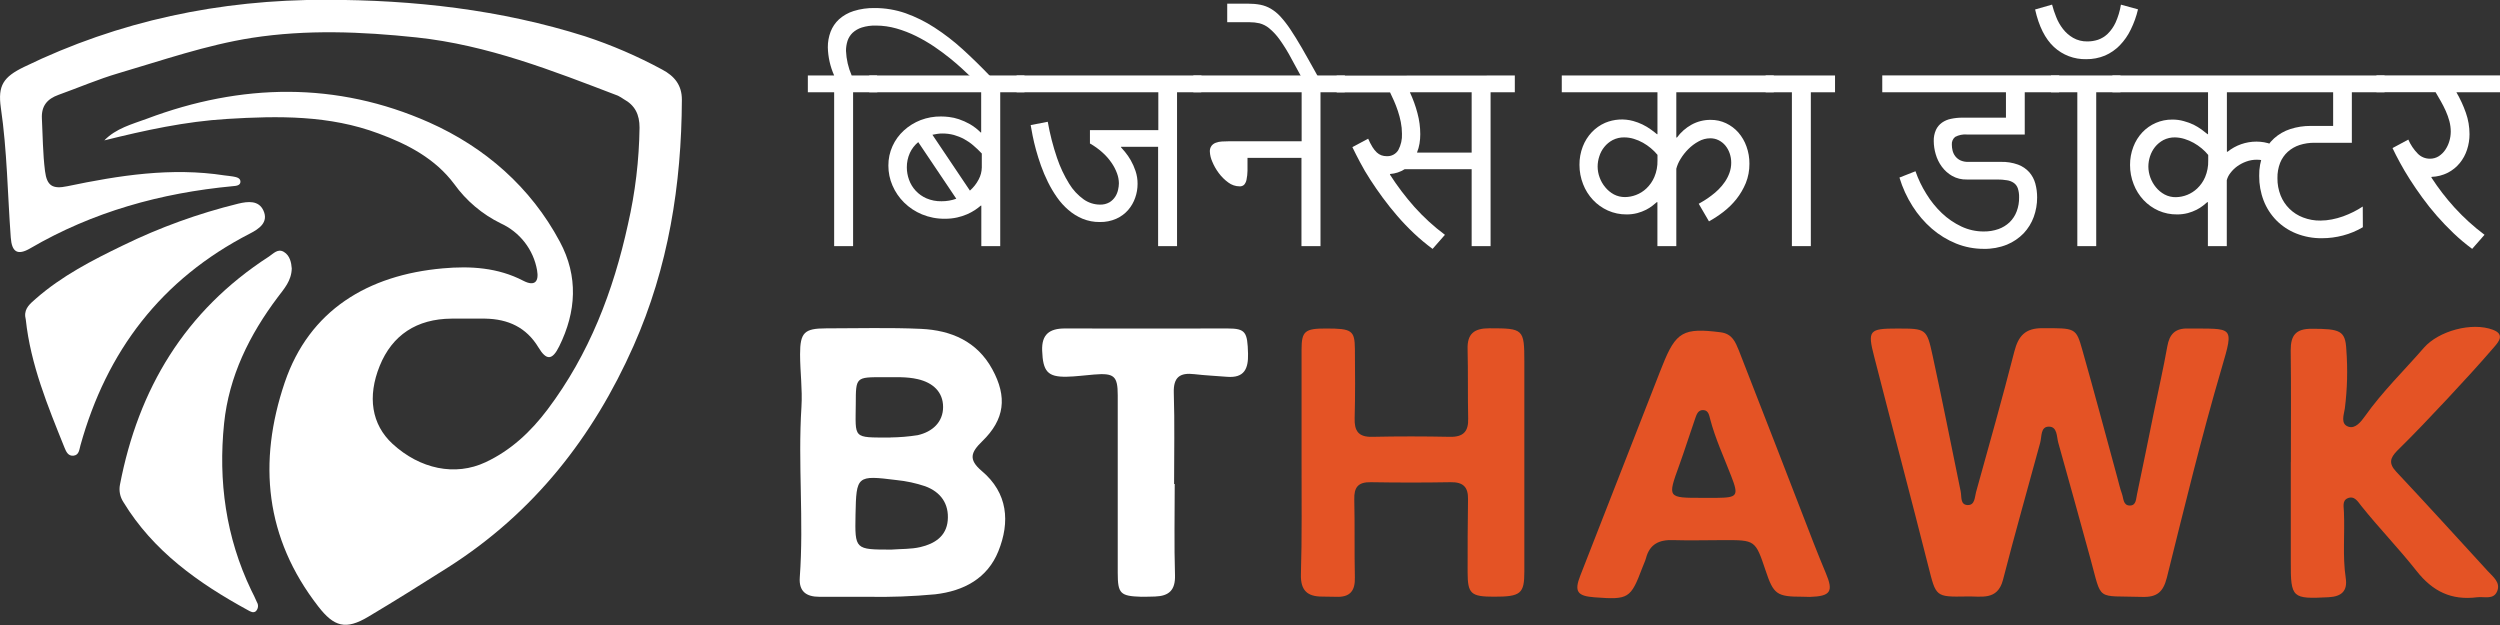 <svg width="168" height="42" viewBox="0 0 168 42" fill="none" xmlns="http://www.w3.org/2000/svg">
<rect x="0" y="0" width="168" height="42" fill="#333333" stroke="none"/>
<g clip-path="url(#clip0_46_964)">
<path d="M58.954 6.201H57.328V16.539H56.055V6.201H54.287V5.072H56.055C55.79 4.475 55.645 3.832 55.63 3.179C55.627 2.822 55.69 2.467 55.816 2.132C55.938 1.813 56.133 1.526 56.385 1.294C56.668 1.044 57 0.855 57.362 0.742C57.82 0.599 58.298 0.531 58.778 0.54C59.484 0.539 60.185 0.656 60.851 0.887C61.538 1.132 62.194 1.458 62.805 1.856C63.472 2.289 64.102 2.775 64.69 3.31C65.311 3.876 65.941 4.491 66.577 5.157H65.229C65.085 5.019 64.892 4.837 64.651 4.614C64.409 4.391 64.133 4.153 63.818 3.899C63.503 3.645 63.154 3.388 62.773 3.128C62.385 2.869 61.982 2.634 61.564 2.426C61.14 2.216 60.698 2.044 60.243 1.914C59.793 1.785 59.327 1.719 58.858 1.718C58.537 1.71 58.216 1.754 57.909 1.849C57.678 1.923 57.466 2.046 57.288 2.21C57.134 2.362 57.018 2.548 56.951 2.753C56.884 2.968 56.85 3.192 56.851 3.417C56.875 3.987 57.004 4.548 57.232 5.072H58.941L58.954 6.201Z" fill="white"/>
<path d="M68.844 6.201H67.215V16.539H65.945V13.815H65.913C65.787 13.923 65.654 14.023 65.515 14.116C65.348 14.225 65.171 14.319 64.988 14.399C64.772 14.492 64.548 14.564 64.319 14.615C64.049 14.674 63.773 14.703 63.496 14.7C62.966 14.707 62.441 14.606 61.953 14.404C61.506 14.219 61.1 13.95 60.756 13.611C60.425 13.285 60.161 12.898 59.977 12.473C59.792 12.05 59.698 11.593 59.699 11.133C59.695 10.679 59.79 10.23 59.977 9.817C60.157 9.419 60.417 9.062 60.741 8.767C61.071 8.467 61.453 8.231 61.87 8.069C62.307 7.904 62.772 7.821 63.239 7.827C63.418 7.828 63.597 7.839 63.774 7.861C64 7.888 64.223 7.938 64.438 8.011C64.692 8.098 64.938 8.207 65.171 8.338C65.439 8.494 65.685 8.684 65.903 8.903H65.935V6.201H58.412V5.072H68.844V6.201ZM60.939 11.246C60.939 11.53 60.989 11.811 61.086 12.078C61.184 12.354 61.339 12.608 61.54 12.823C61.741 13.038 61.985 13.21 62.255 13.328C62.576 13.465 62.922 13.532 63.271 13.524C63.609 13.526 63.945 13.469 64.263 13.355L61.706 9.55C61.466 9.747 61.274 9.996 61.144 10.277C61.006 10.582 60.936 10.912 60.939 11.246ZM65.977 10.316C65.797 10.124 65.606 9.942 65.405 9.771C65.216 9.608 65.009 9.466 64.79 9.347C64.572 9.23 64.342 9.137 64.104 9.07C63.852 9.003 63.593 8.97 63.332 8.971C63.219 8.97 63.105 8.978 62.993 8.995C62.883 9.01 62.773 9.029 62.658 9.056L65.178 12.809C65.42 12.597 65.619 12.343 65.767 12.058C65.9 11.811 65.972 11.536 65.977 11.256V10.316Z" fill="white"/>
<path d="M80.723 6.201H79.097V16.539H77.825V9.863H75.329V9.894C75.392 9.964 75.485 10.073 75.61 10.221C75.748 10.39 75.873 10.57 75.981 10.759C76.113 10.991 76.222 11.234 76.306 11.486C76.401 11.767 76.448 12.062 76.445 12.359C76.445 12.675 76.392 12.989 76.286 13.287C76.183 13.588 76.023 13.867 75.815 14.108C75.596 14.36 75.325 14.561 75.019 14.697C74.668 14.853 74.287 14.929 73.903 14.92C73.509 14.925 73.118 14.85 72.753 14.702C72.406 14.558 72.084 14.359 71.8 14.113C71.508 13.862 71.249 13.575 71.029 13.26C70.8 12.934 70.597 12.59 70.421 12.233C70.244 11.875 70.088 11.508 69.954 11.133C69.823 10.762 69.71 10.406 69.617 10.064C69.525 9.722 69.449 9.41 69.393 9.121C69.337 8.833 69.293 8.595 69.261 8.406L70.409 8.183C70.554 9.006 70.762 9.816 71.031 10.607C71.236 11.216 71.511 11.801 71.849 12.349C72.1 12.761 72.432 13.119 72.826 13.401C73.143 13.624 73.521 13.746 73.91 13.75C74.138 13.759 74.364 13.705 74.562 13.592C74.719 13.495 74.852 13.363 74.951 13.207C75.041 13.063 75.104 12.905 75.138 12.739C75.17 12.601 75.187 12.461 75.19 12.32C75.187 12.09 75.144 11.862 75.063 11.646C74.97 11.393 74.844 11.152 74.689 10.931C74.516 10.678 74.311 10.447 74.081 10.243C73.825 10.013 73.544 9.811 73.244 9.642V8.743H77.839V6.201H68.316V5.072H80.738L80.723 6.201Z" fill="white"/>
<path d="M90.366 6.201H88.737V16.539H87.458V10.609H83.832C83.832 10.948 83.832 11.237 83.832 11.479C83.829 11.679 83.807 11.879 83.766 12.075C83.744 12.201 83.689 12.32 83.604 12.417C83.564 12.454 83.516 12.482 83.464 12.5C83.412 12.518 83.357 12.526 83.302 12.523C83.025 12.521 82.757 12.429 82.537 12.262C82.295 12.085 82.08 11.873 81.902 11.632C81.724 11.395 81.577 11.137 81.465 10.864C81.368 10.65 81.312 10.419 81.302 10.185C81.294 10.049 81.333 9.914 81.412 9.802C81.485 9.708 81.584 9.635 81.697 9.594C81.828 9.545 81.966 9.516 82.105 9.509C82.257 9.509 82.41 9.494 82.564 9.494H87.47V6.201H80.193V5.072H90.378L90.366 6.201Z" fill="white"/>
<path d="M88.64 5.288H87.516L86.801 3.977C86.561 3.514 86.287 3.07 85.983 2.646C85.784 2.367 85.549 2.115 85.284 1.895C85.096 1.74 84.875 1.627 84.637 1.565C84.419 1.516 84.195 1.492 83.971 1.493H82.469V0.247H83.885C84.159 0.245 84.432 0.269 84.701 0.32C84.945 0.369 85.179 0.457 85.394 0.582C85.633 0.724 85.849 0.899 86.037 1.103C86.282 1.373 86.506 1.661 86.708 1.965C86.944 2.317 87.204 2.737 87.487 3.225C87.768 3.71 88.09 4.294 88.464 4.96L88.64 5.288Z" fill="white"/>
<path d="M101.796 5.072V6.201H100.167V16.539H98.895V11.37H94.395C94.102 11.556 93.766 11.667 93.418 11.692L93.403 11.731C93.895 12.5 94.447 13.229 95.054 13.912C95.672 14.601 96.357 15.227 97.1 15.78L96.27 16.725C95.831 16.403 95.413 16.054 95.018 15.681C94.622 15.306 94.25 14.918 93.902 14.515C93.555 14.113 93.228 13.704 92.925 13.292C92.622 12.88 92.341 12.473 92.087 12.08C91.833 11.687 91.599 11.295 91.406 10.922C91.213 10.549 91.028 10.207 90.879 9.887L91.941 9.32C92.024 9.515 92.121 9.704 92.231 9.884C92.312 10.017 92.41 10.138 92.522 10.246C92.611 10.33 92.717 10.395 92.832 10.437C92.943 10.476 93.061 10.496 93.179 10.495C93.336 10.505 93.493 10.471 93.632 10.398C93.771 10.325 93.887 10.215 93.968 10.081C94.146 9.745 94.231 9.367 94.212 8.988C94.212 8.723 94.185 8.46 94.134 8.2C94.084 7.948 94.018 7.698 93.936 7.454C93.855 7.212 93.77 6.991 93.677 6.78C93.584 6.569 93.496 6.38 93.413 6.211H89.824V5.082L101.796 5.072ZM98.895 6.201H94.744C94.957 6.654 95.128 7.125 95.254 7.609C95.378 8.068 95.441 8.542 95.442 9.017C95.443 9.23 95.425 9.442 95.391 9.652C95.358 9.854 95.302 10.051 95.225 10.241L95.24 10.255H98.895V6.201Z" fill="white"/>
<path d="M119.197 6.201H112.648V9.233L112.687 9.247C112.945 8.892 113.279 8.597 113.664 8.382C114.059 8.163 114.505 8.05 114.958 8.055C115.316 8.051 115.67 8.129 115.993 8.283C116.308 8.432 116.589 8.644 116.819 8.905C117.057 9.181 117.242 9.498 117.363 9.841C117.498 10.213 117.564 10.606 117.561 11.002C117.566 11.448 117.483 11.891 117.317 12.305C117.156 12.693 116.942 13.056 116.682 13.386C116.425 13.706 116.131 13.994 115.805 14.244C115.501 14.478 115.179 14.69 114.843 14.876L114.155 13.694C114.257 13.636 114.384 13.563 114.533 13.471C114.682 13.379 114.841 13.27 115.002 13.146C115.175 13.019 115.338 12.879 115.49 12.727C115.648 12.57 115.79 12.399 115.915 12.216C116.041 12.029 116.144 11.828 116.22 11.617C116.299 11.397 116.339 11.165 116.338 10.931C116.339 10.717 116.303 10.504 116.233 10.301C116.167 10.111 116.069 9.934 115.942 9.778C115.819 9.631 115.667 9.51 115.495 9.424C115.319 9.335 115.124 9.291 114.926 9.293C114.652 9.295 114.383 9.367 114.145 9.502C113.89 9.64 113.657 9.815 113.454 10.02C113.253 10.22 113.077 10.444 112.931 10.687C112.804 10.888 112.708 11.108 112.648 11.338V16.539H111.378V13.592L111.346 13.578C111.268 13.645 111.171 13.725 111.051 13.82C110.917 13.925 110.773 14.016 110.621 14.094C110.435 14.187 110.241 14.262 110.04 14.317C109.801 14.38 109.555 14.411 109.307 14.409C108.873 14.413 108.443 14.324 108.047 14.147C107.67 13.977 107.331 13.735 107.049 13.435C106.761 13.128 106.536 12.769 106.385 12.378C106.222 11.964 106.139 11.524 106.14 11.079C106.136 10.661 106.211 10.246 106.36 9.855C106.497 9.496 106.702 9.167 106.966 8.886C107.22 8.618 107.525 8.403 107.864 8.254C108.462 8.003 109.129 7.96 109.754 8.132C110.184 8.251 110.589 8.447 110.948 8.709C111.107 8.823 111.239 8.927 111.349 9.019H111.381V6.201H104.951V5.072H119.197V6.201ZM109.151 9.233C108.881 9.227 108.613 9.289 108.372 9.412C108.155 9.527 107.964 9.684 107.811 9.875C107.659 10.062 107.545 10.276 107.474 10.505C107.4 10.727 107.362 10.959 107.361 11.193C107.362 11.441 107.406 11.687 107.493 11.92C107.578 12.16 107.706 12.383 107.869 12.579C108.03 12.777 108.228 12.942 108.453 13.064C108.684 13.185 108.943 13.247 109.205 13.243C109.456 13.24 109.704 13.193 109.937 13.103C110.201 13.004 110.441 12.853 110.643 12.659C110.87 12.442 111.05 12.181 111.173 11.893C111.321 11.542 111.392 11.164 111.383 10.784V10.405C111.111 10.077 110.78 9.801 110.406 9.591C110.214 9.483 110.01 9.396 109.798 9.332C109.589 9.267 109.371 9.234 109.151 9.233Z" fill="white"/>
<path d="M123.314 6.201H121.688V16.539H120.415V6.201H118.65V5.072H123.314V6.201Z" fill="white"/>
<path d="M138.373 6.201H136.063V9.039H132.18C131.905 9.015 131.628 9.071 131.384 9.201C131.308 9.264 131.248 9.345 131.209 9.436C131.171 9.527 131.156 9.626 131.164 9.725C131.165 9.854 131.18 9.984 131.211 10.11C131.243 10.244 131.301 10.371 131.382 10.483C131.471 10.602 131.586 10.699 131.719 10.767C131.889 10.847 132.077 10.886 132.266 10.878H134.463C134.855 10.867 135.245 10.93 135.614 11.062C135.902 11.169 136.16 11.344 136.366 11.571C136.557 11.791 136.696 12.051 136.773 12.332C136.856 12.638 136.897 12.953 136.895 13.27C136.897 13.716 136.82 14.159 136.668 14.578C136.519 14.987 136.288 15.361 135.99 15.678C135.673 16.006 135.291 16.265 134.869 16.439C134.373 16.638 133.842 16.734 133.308 16.723C132.672 16.725 132.042 16.604 131.453 16.367C130.858 16.126 130.308 15.789 129.824 15.371C129.318 14.931 128.879 14.42 128.522 13.854C128.142 13.256 127.846 12.61 127.643 11.932L128.72 11.508C128.906 12.042 129.152 12.553 129.453 13.032C129.742 13.506 130.092 13.941 130.495 14.324C130.88 14.69 131.321 14.993 131.802 15.22C132.272 15.442 132.786 15.557 133.306 15.555C133.644 15.56 133.981 15.505 134.3 15.393C134.579 15.293 134.835 15.136 135.049 14.932C135.258 14.727 135.419 14.479 135.521 14.205C135.634 13.904 135.69 13.584 135.684 13.262C135.69 13.058 135.661 12.854 135.599 12.659C135.55 12.512 135.456 12.384 135.33 12.293C135.193 12.199 135.036 12.137 134.871 12.114C134.651 12.077 134.428 12.06 134.205 12.063H132.173C131.826 12.074 131.483 11.99 131.182 11.821C130.909 11.664 130.673 11.451 130.488 11.198C130.304 10.946 130.166 10.664 130.08 10.364C129.995 10.079 129.951 9.783 129.948 9.485C129.939 9.224 129.99 8.965 130.097 8.726C130.187 8.533 130.326 8.366 130.5 8.242C130.683 8.115 130.89 8.027 131.108 7.985C131.359 7.932 131.614 7.906 131.87 7.907H134.8V6.199H126.488V5.069H138.385L138.373 6.201Z" fill="white"/>
<path d="M137.899 0.31C137.973 0.593 138.065 0.871 138.175 1.141C138.286 1.428 138.439 1.697 138.627 1.941C138.813 2.184 139.045 2.388 139.311 2.542C139.602 2.708 139.934 2.791 140.27 2.784C140.512 2.785 140.753 2.747 140.983 2.673C141.224 2.59 141.444 2.456 141.628 2.28C141.851 2.062 142.032 1.806 142.163 1.524C142.337 1.138 142.46 0.731 142.526 0.313L143.674 0.628C143.564 1.099 143.4 1.555 143.186 1.99C143 2.378 142.753 2.733 142.453 3.044C142.17 3.336 141.831 3.571 141.457 3.734C141.056 3.9 140.626 3.982 140.192 3.977C139.39 3.995 138.612 3.701 138.026 3.158C137.435 2.61 137.013 1.77 136.759 0.637L137.899 0.31ZM142.495 6.201H140.866V16.539H139.596V6.201H137.828V5.072H142.495V6.201Z" fill="white"/>
<path d="M152.423 10.893C152.304 10.836 152.177 10.796 152.047 10.771C151.918 10.745 151.786 10.732 151.654 10.733C151.411 10.732 151.169 10.774 150.941 10.859C150.724 10.938 150.52 11.046 150.333 11.181C150.162 11.306 150.01 11.455 149.884 11.624C149.769 11.767 149.686 11.932 149.64 12.109V16.539H148.37V13.592L148.338 13.578C148.262 13.645 148.162 13.725 148.045 13.82C147.91 13.925 147.765 14.016 147.613 14.094C147.427 14.187 147.233 14.262 147.032 14.317C146.793 14.38 146.546 14.411 146.299 14.409C145.868 14.415 145.441 14.328 145.046 14.154C144.669 13.985 144.328 13.743 144.045 13.442C143.759 13.135 143.534 12.776 143.384 12.385C143.22 11.972 143.137 11.531 143.139 11.086C143.136 10.668 143.211 10.253 143.362 9.863C143.497 9.504 143.702 9.175 143.965 8.893C144.22 8.625 144.526 8.41 144.866 8.261C145.216 8.109 145.595 8.032 145.977 8.036C146.24 8.033 146.503 8.068 146.756 8.14C146.983 8.2 147.203 8.281 147.415 8.382C147.602 8.476 147.78 8.585 147.95 8.707C148.106 8.821 148.24 8.925 148.348 9.017H148.38V6.201H141.953V5.072H154.081V6.201H149.647V10.185L149.686 10.202C150.238 9.756 150.928 9.514 151.639 9.516C151.808 9.517 151.976 9.531 152.143 9.56C152.319 9.587 152.492 9.638 152.655 9.71L152.423 10.893ZM146.16 9.233C145.889 9.228 145.622 9.289 145.381 9.412C145.165 9.527 144.974 9.685 144.819 9.875C144.67 10.063 144.556 10.276 144.482 10.505C144.409 10.727 144.371 10.959 144.37 11.193C144.374 11.701 144.554 12.193 144.878 12.586C145.039 12.785 145.238 12.949 145.464 13.071C145.696 13.193 145.954 13.254 146.216 13.25C146.752 13.242 147.264 13.033 147.652 12.666C147.88 12.449 148.061 12.189 148.184 11.901C148.331 11.549 148.402 11.171 148.392 10.791V10.413C148.261 10.252 148.115 10.104 147.955 9.972C147.786 9.831 147.605 9.706 147.413 9.599C147.22 9.491 147.016 9.404 146.805 9.339C146.596 9.273 146.379 9.237 146.16 9.233ZM158.784 15.269C158.368 15.515 157.92 15.702 157.451 15.824C156.992 15.946 156.518 16.008 156.042 16.008C155.446 16.017 154.855 15.908 154.301 15.688C153.8 15.488 153.346 15.187 152.968 14.804C152.597 14.423 152.307 13.972 152.116 13.478C151.914 12.95 151.813 12.388 151.818 11.823C151.807 11.318 151.899 10.817 152.086 10.347C152.25 9.948 152.5 9.59 152.819 9.298C153.136 9.014 153.509 8.8 153.915 8.67C154.354 8.529 154.814 8.459 155.275 8.462H156.787V6.201H150.323V5.072H160.242V6.201H158.044V9.594H155.546C155.201 9.59 154.857 9.641 154.528 9.746C154.235 9.841 153.966 9.997 153.737 10.202C153.512 10.408 153.337 10.661 153.224 10.944C153.098 11.271 153.037 11.62 153.044 11.971C153.038 12.368 153.111 12.762 153.256 13.132C153.39 13.47 153.593 13.777 153.853 14.032C154.114 14.288 154.425 14.486 154.768 14.615C155.14 14.758 155.536 14.829 155.935 14.823C156.192 14.822 156.449 14.796 156.701 14.746C156.957 14.696 157.208 14.627 157.454 14.54C157.693 14.453 157.927 14.352 158.154 14.239C158.369 14.132 158.577 14.011 158.777 13.878L158.784 15.269Z" fill="white"/>
<path d="M168 6.201H165.07C165.326 6.64 165.54 7.103 165.707 7.582C165.869 8.041 165.951 8.524 165.951 9.01C165.953 9.366 165.897 9.72 165.785 10.059C165.68 10.386 165.514 10.691 165.297 10.958C165.078 11.225 164.806 11.446 164.498 11.605C164.158 11.777 163.784 11.873 163.402 11.886L163.387 11.925C163.853 12.644 164.376 13.324 164.953 13.958C165.563 14.626 166.235 15.235 166.96 15.778L166.13 16.723C165.691 16.4 165.273 16.049 164.879 15.674C164.484 15.296 164.11 14.908 163.759 14.506C163.407 14.103 163.08 13.694 162.782 13.282C162.484 12.87 162.203 12.465 161.952 12.07C161.7 11.675 161.478 11.3 161.283 10.939C161.087 10.578 160.916 10.248 160.777 9.95L161.839 9.38C161.99 9.73 162.205 10.05 162.472 10.323C162.577 10.432 162.704 10.518 162.844 10.577C162.984 10.635 163.135 10.665 163.287 10.665C163.499 10.668 163.707 10.61 163.886 10.498C164.061 10.383 164.212 10.235 164.328 10.061C164.447 9.882 164.539 9.685 164.599 9.477C164.659 9.273 164.69 9.062 164.691 8.85C164.691 8.61 164.66 8.372 164.599 8.14C164.535 7.905 164.454 7.676 164.354 7.454C164.254 7.231 164.144 7.015 164.025 6.805L163.671 6.196H159.698V5.067H168V6.201Z" fill="white"/>
<path d="M132.161 40.083C130.058 40.12 130.105 40.11 129.585 38.057C128.396 33.346 127.143 28.65 125.939 23.944C125.49 22.207 125.609 22.076 127.482 22.078C129.436 22.078 129.475 22.078 129.87 23.889C130.532 26.927 131.13 29.978 131.758 33.024C131.831 33.376 131.716 33.921 132.219 33.94C132.722 33.96 132.696 33.407 132.791 33.068C133.665 29.918 134.554 26.782 135.365 23.617C135.631 22.587 136.085 22.047 137.252 22.054C139.472 22.054 139.508 22.008 139.938 23.535C140.746 26.382 141.506 29.241 142.285 32.096C142.385 32.462 142.468 32.835 142.597 33.191C142.705 33.494 142.671 33.972 143.125 33.972C143.579 33.972 143.535 33.487 143.613 33.187C143.999 31.367 144.363 29.552 144.736 27.724C145.042 26.239 145.379 24.759 145.645 23.266C145.789 22.464 146.162 22.054 147.029 22.076C150.065 22.107 150.148 21.834 149.298 24.727C147.926 29.387 146.788 34.115 145.611 38.825C145.366 39.773 144.964 40.144 143.95 40.112C140.798 40.015 141.279 40.456 140.478 37.548C139.762 34.948 139.049 32.351 138.317 29.755C138.202 29.343 138.261 28.672 137.687 28.67C137.113 28.667 137.216 29.334 137.101 29.748C136.266 32.823 135.391 35.891 134.598 38.976C134.224 40.384 133.13 40.054 132.161 40.083Z" fill="#E45325"/>
<path d="M58.316 40.105H55.064C54.173 40.105 53.677 39.739 53.745 38.799C54.026 34.98 53.613 31.156 53.858 27.334C53.931 26.169 53.767 24.991 53.765 23.818C53.765 22.345 54.048 22.069 55.508 22.066C57.638 22.066 59.772 22.003 61.896 22.1C63.925 22.195 65.659 22.941 66.68 24.809C67.701 26.678 67.52 28.187 66.003 29.656C65.259 30.383 65.049 30.867 65.972 31.648C67.735 33.128 67.884 35.079 67.088 37.049C66.355 38.862 64.778 39.715 62.839 39.938C61.336 40.078 59.826 40.134 58.316 40.105ZM59.899 36.933C60.553 36.882 61.227 36.911 61.852 36.763C62.805 36.543 63.598 36.036 63.688 34.972C63.784 33.858 63.22 33.061 62.17 32.675C61.548 32.466 60.904 32.327 60.25 32.261C57.577 31.927 57.545 31.965 57.491 34.573C57.447 36.933 57.447 36.933 59.899 36.933ZM59.828 29.397C60.444 29.39 61.058 29.339 61.667 29.244C62.665 29.019 63.376 28.36 63.376 27.351C63.376 26.343 62.697 25.713 61.667 25.478C60.902 25.301 60.131 25.355 59.359 25.35C57.506 25.338 57.513 25.35 57.508 27.126C57.493 29.501 57.266 29.401 59.825 29.401L59.828 29.397Z" fill="white"/>
<path d="M87.465 30.994C87.465 28.49 87.465 25.989 87.465 23.481C87.465 22.245 87.697 22.073 89.128 22.076C90.837 22.076 91.037 22.202 91.049 23.443C91.064 24.996 91.074 26.552 91.032 28.105C91.008 28.948 91.277 29.377 92.209 29.355C93.953 29.317 95.699 29.319 97.44 29.355C98.353 29.372 98.688 28.977 98.661 28.122C98.627 26.569 98.661 25.013 98.622 23.46C98.593 22.427 99.064 22.059 100.087 22.061C102.375 22.061 102.436 22.103 102.436 24.315C102.436 29.016 102.436 33.717 102.436 38.418C102.436 39.894 102.192 40.098 100.412 40.098C98.837 40.098 98.624 39.906 98.624 38.44C98.624 36.812 98.624 35.181 98.651 33.55C98.668 32.729 98.326 32.389 97.479 32.404C95.696 32.435 93.911 32.435 92.131 32.404C91.252 32.385 90.986 32.758 91.008 33.567C91.049 35.309 91.008 37.056 91.047 38.799C91.074 39.717 90.713 40.151 89.768 40.105C89.457 40.09 89.147 40.105 88.837 40.09C87.843 40.09 87.399 39.661 87.421 38.62C87.499 36.073 87.46 33.54 87.465 30.994Z" fill="#E45325"/>
<path d="M153.947 31.059C153.947 28.558 153.969 26.055 153.935 23.547C153.935 22.578 154.235 22.093 155.329 22.093C157.263 22.093 157.607 22.219 157.673 23.491C157.773 24.815 157.739 26.146 157.571 27.463C157.507 27.877 157.268 28.495 157.815 28.674C158.276 28.832 158.662 28.34 158.919 27.977C160.093 26.319 161.556 24.901 162.884 23.372C163.878 22.233 166.117 21.628 167.524 22.161C168.347 22.471 167.902 22.98 167.607 23.322C166.584 24.509 165.524 25.665 164.452 26.811C163.38 27.957 162.254 29.147 161.099 30.279C160.611 30.776 160.503 31.144 161.033 31.706C163.104 33.909 165.136 36.148 167.177 38.375C167.536 38.765 168.054 39.145 167.809 39.734C167.565 40.323 166.947 40.076 166.466 40.136C164.73 40.355 163.48 39.749 162.384 38.358C161.207 36.865 159.866 35.484 158.677 33.996C158.452 33.712 158.213 33.283 157.756 33.485C157.373 33.654 157.512 34.09 157.512 34.413C157.578 35.889 157.412 37.369 157.634 38.843C157.761 39.696 157.378 40.088 156.477 40.134C154.035 40.26 153.932 40.19 153.942 37.774C153.942 35.537 153.942 33.3 153.942 31.064L153.947 31.059Z" fill="#E45325"/>
<path d="M121.138 40.1C119.402 40.1 119.185 39.952 118.648 38.338C117.959 36.291 117.959 36.291 115.813 36.296C114.689 36.296 113.564 36.33 112.44 36.296C111.5 36.259 110.86 36.562 110.611 37.507C110.553 37.725 110.443 37.929 110.367 38.145C109.578 40.231 109.451 40.311 107.146 40.139C105.989 40.054 105.779 39.744 106.194 38.685C107.977 34.118 109.762 29.55 111.549 24.981C111.605 24.838 111.664 24.698 111.72 24.557C112.619 22.287 113.131 22.013 115.627 22.33C116.411 22.43 116.618 22.989 116.848 23.542C118.536 27.863 120.215 32.187 121.885 36.514C122.149 37.185 122.418 37.856 122.699 38.523C123.221 39.758 123.014 40.069 121.622 40.112C121.448 40.103 121.295 40.098 121.138 40.1ZM114.435 33.456H115.363C116.762 33.441 116.853 33.32 116.34 32.002C115.852 30.732 115.27 29.489 114.924 28.166C114.858 27.923 114.816 27.591 114.491 27.56C114.093 27.521 114.003 27.882 113.905 28.156C113.542 29.191 113.217 30.24 112.843 31.272C112.05 33.463 112.04 33.458 114.435 33.456Z" fill="#E45325"/>
<path d="M78.941 32.525C78.941 34.57 78.897 36.618 78.96 38.661C78.989 39.652 78.56 40.054 77.622 40.086C77.314 40.086 77.004 40.112 76.694 40.103C75.28 40.059 75.112 39.892 75.112 38.496C75.112 34.519 75.112 30.543 75.112 26.564C75.112 25.265 74.868 25.059 73.532 25.168C72.914 25.216 72.299 25.304 71.681 25.316C70.399 25.34 70.084 24.96 70.033 23.561C69.993 22.483 70.509 22.069 71.573 22.073C75.212 22.09 78.853 22.073 82.491 22.073C83.712 22.073 83.829 22.316 83.868 23.77C83.893 24.771 83.624 25.415 82.459 25.321C81.727 25.262 80.994 25.229 80.261 25.144C79.285 25.027 78.848 25.35 78.879 26.387C78.943 28.43 78.899 30.477 78.899 32.523L78.941 32.525Z" fill="white"/>
<path d="M7.011 9.434C7.792 8.627 8.857 8.351 9.868 7.98C16.216 5.59 22.619 5.467 28.831 8.222C32.594 9.897 35.668 12.584 37.622 16.243C38.874 18.574 38.728 20.949 37.58 23.271C37.116 24.216 36.721 24.24 36.186 23.351C35.373 22.001 34.149 21.439 32.609 21.412C31.852 21.412 31.095 21.412 30.338 21.412C28.003 21.429 26.357 22.515 25.517 24.586C24.677 26.658 24.97 28.524 26.375 29.823C28.218 31.519 30.587 32.023 32.635 31.059C34.345 30.257 35.666 29.011 36.787 27.528C39.602 23.792 41.216 19.565 42.2 15.068C42.688 12.939 42.948 10.764 42.977 8.581C42.977 7.701 42.681 7.083 41.912 6.662C41.789 6.576 41.66 6.499 41.526 6.431C37.131 4.75 32.765 3.024 27.991 2.515C24.284 2.123 20.617 1.975 16.927 2.544C13.85 3.029 10.932 4.049 7.968 4.919C6.598 5.321 5.282 5.889 3.934 6.373C3.167 6.647 2.774 7.124 2.815 7.958C2.874 9.141 2.876 10.318 3.025 11.498C3.15 12.482 3.528 12.725 4.527 12.514C8.007 11.787 11.511 11.234 15.088 11.787C15.276 11.816 15.467 11.823 15.65 11.859C15.872 11.901 16.158 11.947 16.158 12.208C16.158 12.47 15.867 12.492 15.643 12.511C10.808 12.967 6.239 14.234 2.039 16.684C1.175 17.188 0.794 16.939 0.723 15.957C0.51 13.049 0.479 10.127 0.056 7.233C-0.154 5.748 0.222 5.174 1.616 4.498C7.997 1.396 14.783 -0.027 21.884 -0.012C27.803 -0.012 33.651 0.647 39.316 2.44C41.108 3.029 42.842 3.777 44.498 4.674C45.323 5.108 45.826 5.726 45.822 6.7C45.797 12.412 44.918 17.959 42.576 23.241C39.863 29.36 35.881 34.452 30.123 38.118C28.348 39.247 26.562 40.364 24.751 41.443C23.232 42.351 22.445 42.121 21.386 40.752C17.808 36.148 17.323 31.059 19.13 25.713C20.785 20.828 24.746 18.48 29.752 18.034C31.615 17.867 33.453 17.978 35.163 18.865C35.944 19.272 36.225 18.911 36.091 18.16C35.972 17.478 35.687 16.834 35.262 16.285C34.836 15.737 34.283 15.299 33.649 15.01C32.403 14.398 31.329 13.49 30.523 12.366C29.256 10.67 27.42 9.7 25.444 8.973C22.138 7.735 18.717 7.781 15.267 7.992C12.468 8.159 9.748 8.755 7.011 9.434Z" fill="white"/>
<path d="M19.606 18.044C19.584 18.875 19.09 19.405 18.666 19.97C16.754 22.512 15.386 25.287 15.059 28.451C14.661 32.329 15.176 36.097 16.883 39.662C17.012 39.928 17.154 40.19 17.264 40.464C17.324 40.56 17.349 40.673 17.335 40.785C17.321 40.896 17.269 41 17.188 41.079C17.017 41.215 16.827 41.094 16.666 41.007C13.33 39.187 10.295 37.035 8.29 33.737C8.065 33.392 7.982 32.974 8.061 32.571C9.296 26.145 12.417 20.896 18.072 17.241C18.373 17.045 18.668 16.682 19.078 16.929C19.489 17.176 19.579 17.663 19.606 18.044Z" fill="white"/>
<path d="M1.695 21.264C1.641 20.702 2.049 20.389 2.408 20.072C4.144 18.548 6.188 17.494 8.256 16.495C10.73 15.286 13.327 14.345 16.004 13.687C16.668 13.527 17.379 13.456 17.699 14.142C18.065 14.932 17.42 15.376 16.8 15.693C10.815 18.766 7.162 23.619 5.406 29.927C5.326 30.208 5.318 30.574 4.95 30.62C4.581 30.666 4.444 30.354 4.33 30.07C3.209 27.284 2.056 24.497 1.734 21.485C1.726 21.424 1.709 21.339 1.695 21.264Z" fill="white"/>
</g>
<defs>
<clipPath id="clip0_46_964">
<rect width="168" height="42" fill="white"/>
</clipPath>
</defs>
</svg>
